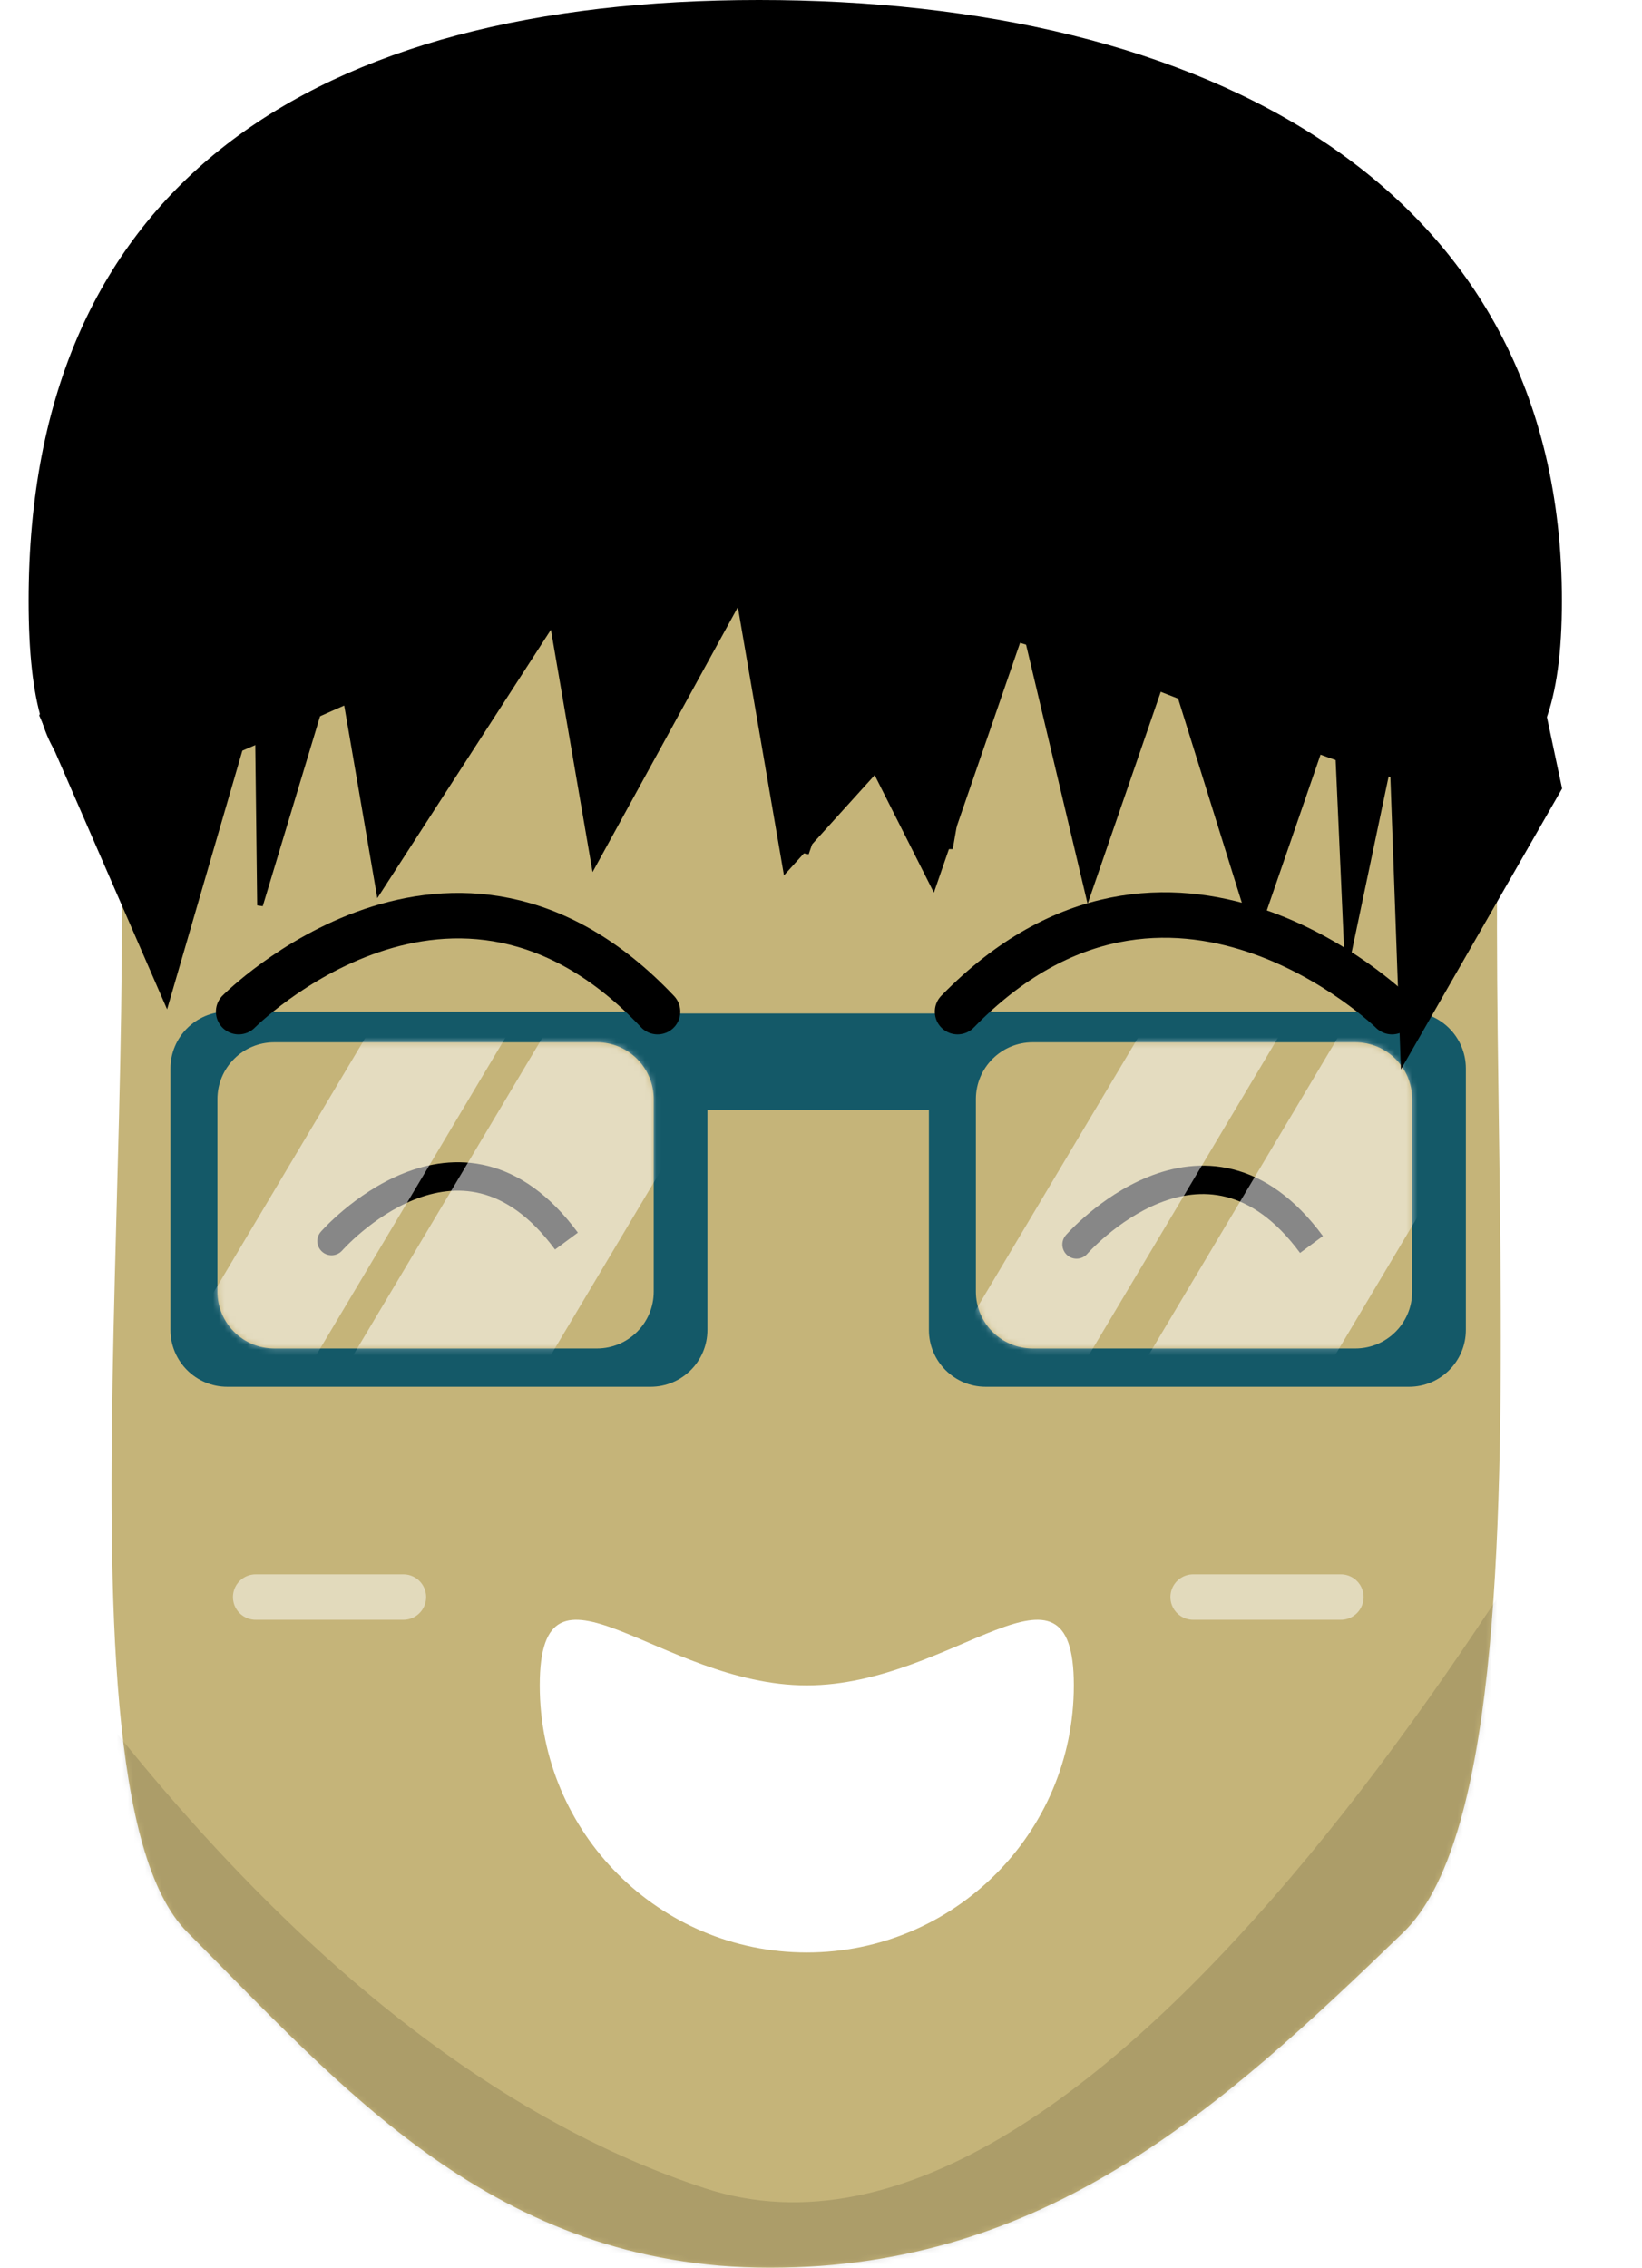 <svg width="289" height="399" viewBox="0 0 289 399" fill="none" xmlns="http://www.w3.org/2000/svg">
<path d="M17 98C3.349 31.436 287.334 62.612 270 98C252.665 133.388 279.224 308.883 247 340C214.776 371.117 184 399 135.5 399C87 399 60 367 33 340C6 313 30.651 164.563 17 98Z" fill="#C5B479"/>
<mask id="mask0_8_50" style="mask-type:alpha" maskUnits="userSpaceOnUse" x="16" y="58" width="255" height="341">
<path d="M17 98C3.349 31.436 287.334 62.612 270 98C252.665 133.388 279.224 308.883 247 340C214.776 371.117 184 399 135.5 399C87 399 60 367 33 340C6 313 30.651 164.563 17 98Z" fill="#C5B479"/>
</mask>
<g mask="url(#mask0_8_50)">
<g style="mix-blend-mode:multiply" filter="url(#filter0_b_8_50)">
<path d="M45 281H71" stroke="white" stroke-opacity="0.5" stroke-width="8" stroke-linecap="round"/>
</g>
<g style="mix-blend-mode:multiply">
<path d="M124 385C54 362 5 285.333 -15 255L-74 426L276 474L307 206C276.667 265.667 194 408 124 385Z" fill="black" fill-opacity="0.13"/>
</g>
<g style="mix-blend-mode:multiply" filter="url(#filter1_b_8_50)">
<path d="M210 281H236" stroke="white" stroke-opacity="0.5" stroke-width="8" stroke-linecap="round"/>
</g>
</g>
<g filter="url(#filter2_d_8_50)">
<path d="M106.788 181.827C135.852 181.827 150.913 181.827 179.977 181.827" stroke="#145968" stroke-width="17"/>
<path d="M30 183C30 177.477 34.477 173 40 173H114.508C120.031 173 124.508 177.477 124.508 183V229C124.508 234.523 120.031 239 114.508 239H40C34.477 239 30 234.523 30 229V183Z" fill="#145968"/>
<path d="M38.269 188.388C38.269 182.865 42.747 178.388 48.269 178.388H105.057C110.58 178.388 115.057 182.865 115.057 188.388V222.265C115.057 227.788 110.58 232.265 105.057 232.265H48.269C42.747 232.265 38.269 227.788 38.269 222.265V188.388Z" fill="#C5B479"/>
<path d="M163.492 183C163.492 177.477 167.969 173 173.492 173H248C253.523 173 258 177.477 258 183V229C258 234.523 253.523 239 248 239H173.492C167.969 239 163.492 234.523 163.492 229V183Z" fill="#145968"/>
<path d="M171.762 188.388C171.762 182.865 176.239 178.388 181.762 178.388H238.549C244.072 178.388 248.549 182.865 248.549 188.388V222.265C248.549 227.788 244.072 232.265 238.549 232.265H181.762C176.239 232.265 171.762 227.788 171.762 222.265V188.388Z" fill="#C5B479"/>
<g filter="url(#filter3_d_8_50)">
<path d="M56.473 207.719C55.562 208.757 55.666 210.336 56.704 211.247C57.742 212.157 59.321 212.054 60.232 211.016L56.473 207.719ZM58.352 209.367C60.232 211.016 60.231 211.017 60.231 211.017C60.231 211.017 60.23 211.018 60.23 211.018C60.23 211.018 60.23 211.018 60.23 211.018C60.231 211.017 60.233 211.015 60.236 211.011C60.243 211.003 60.255 210.99 60.272 210.971C60.307 210.933 60.362 210.872 60.437 210.791C60.588 210.63 60.817 210.389 61.12 210.087C61.727 209.481 62.622 208.633 63.755 207.689C66.037 205.788 69.207 203.559 72.869 202.091C76.518 200.627 80.543 199.959 84.654 200.995C88.742 202.025 93.231 204.817 97.689 210.853L101.71 207.882C96.718 201.122 91.313 197.516 85.876 196.147C80.463 194.783 75.332 195.715 71.007 197.45C66.694 199.18 63.072 201.75 60.554 203.848C59.288 204.903 58.282 205.855 57.587 206.549C57.239 206.896 56.968 207.18 56.781 207.381C56.687 207.482 56.614 207.562 56.562 207.619C56.536 207.647 56.516 207.67 56.501 207.687C56.494 207.695 56.488 207.702 56.483 207.707C56.48 207.71 56.478 207.712 56.477 207.714C56.476 207.715 56.475 207.716 56.475 207.717C56.474 207.718 56.473 207.719 58.352 209.367Z" fill="black"/>
</g>
<g filter="url(#filter4_d_8_50)">
<path d="M187.602 208.318C186.692 209.356 186.795 210.935 187.833 211.846C188.871 212.756 190.451 212.652 191.361 211.614L187.602 208.318ZM189.482 209.966C191.361 211.614 191.361 211.615 191.36 211.616C191.36 211.616 191.36 211.616 191.359 211.617C191.359 211.617 191.359 211.617 191.36 211.617C191.36 211.616 191.362 211.613 191.366 211.61C191.372 211.602 191.385 211.588 191.402 211.569C191.436 211.531 191.492 211.471 191.567 211.39C191.717 211.229 191.947 210.988 192.25 210.685C192.856 210.08 193.752 209.232 194.885 208.288C197.166 206.387 200.337 204.158 203.998 202.689C207.647 201.225 211.672 200.558 215.784 201.594C219.871 202.623 224.36 205.415 228.818 211.451L232.84 208.481C227.847 201.721 222.442 198.115 217.005 196.745C211.592 195.382 206.461 196.314 202.137 198.049C197.824 199.779 194.202 202.349 191.684 204.446C190.417 205.502 189.411 206.454 188.717 207.147C188.369 207.495 188.098 207.778 187.91 207.98C187.817 208.08 187.743 208.16 187.692 208.217C187.666 208.246 187.646 208.269 187.631 208.285C187.623 208.294 187.617 208.301 187.612 208.306C187.61 208.309 187.608 208.311 187.606 208.313C187.605 208.314 187.604 208.315 187.604 208.316C187.603 208.317 187.602 208.318 189.482 209.966Z" fill="black"/>
</g>
<mask id="mask1_8_50" style="mask-type:alpha" maskUnits="userSpaceOnUse" x="171" y="178" width="78" height="55">
<path d="M171.762 188.388C171.762 182.865 176.239 178.388 181.762 178.388H238.549C244.072 178.388 248.549 182.865 248.549 188.388V222.265C248.549 227.788 244.072 232.265 238.549 232.265H181.762C176.239 232.265 171.762 227.788 171.762 222.265V188.388Z" fill="#D9D9D9"/>
</mask>
<g mask="url(#mask1_8_50)">
<rect width="21.329" height="122.852" transform="matrix(0.79 0.613 -0.512 0.859 226.274 134)" fill="white" fill-opacity="0.53"/>
<rect width="28.421" height="122.852" transform="matrix(0.79 0.613 -0.512 0.859 257.849 140)" fill="white" fill-opacity="0.53"/>
</g>
<mask id="mask2_8_50" style="mask-type:alpha" maskUnits="userSpaceOnUse" x="38" y="178" width="78" height="55">
<path d="M38.269 188.388C38.269 182.865 42.747 178.388 48.269 178.388H105.057C110.58 178.388 115.057 182.865 115.057 188.388V222.265C115.057 227.788 110.58 232.265 105.057 232.265H48.269C42.747 232.265 38.269 227.788 38.269 222.265V188.388Z" fill="#D9D9D9"/>
</mask>
<g mask="url(#mask2_8_50)">
<rect width="21.329" height="122.852" transform="matrix(0.79 0.613 -0.512 0.859 90.33 133.925)" fill="white" fill-opacity="0.53"/>
<rect width="30.105" height="122.852" transform="matrix(0.79 0.613 -0.512 0.859 114.888 145)" fill="white" fill-opacity="0.53"/>
</g>
</g>
<path d="M189 296.537C189 322.494 167.957 343.537 142 343.537C116.043 343.537 95 322.494 95 296.537C95 270.579 116.043 296.537 142 296.537C167.957 296.537 189 270.579 189 296.537Z" fill="white"/>
<g filter="url(#filter5_d_8_50)">
<path d="M42 167C42 167 79.778 129 115.735 167" stroke="black" stroke-width="8" stroke-linecap="round"/>
<path d="M245 167C245 167 205.823 128.75 168.534 167" stroke="black" stroke-width="8" stroke-linecap="round"/>
</g>
<path d="M274.903 105.713C274.903 179.049 211.903 105.713 133.592 105.713C55.281 105.713 5.035 179.049 5.035 105.713C5.035 32.377 55.281 0 133.592 0C211.903 0 274.903 32.377 274.903 105.713Z" fill="black"/>
<path d="M29.318 176.119L7.452 125.892L31.882 78.556L137.983 80.04L173.863 111.149L167.194 149.317L163.103 125.519L138.301 152.933L130.118 105.335L104.546 151.947L97.24 109.449L66.686 156.684L59.38 114.186L45.764 159.301L45.312 121.155L29.318 176.119Z" fill="black" stroke="black"/>
<path d="M247.006 186.407L274.406 138.663L264.159 90.42L178.889 84.229L144.028 112.19L141.855 150.15L149.817 127.076L164.284 155.783L180.208 109.634L191.513 157.248L205.731 116.044L220.903 164.629L235.121 123.425L237.145 168.708L245.016 131.283L247.006 186.407Z" fill="black" stroke="black"/>
<defs>
<filter id="filter0_b_8_50" x="37" y="273" width="42" height="16" filterUnits="userSpaceOnUse" color-interpolation-filters="sRGB">
<feFlood flood-opacity="0" result="BackgroundImageFix"/>
<feGaussianBlur in="BackgroundImageFix" stdDeviation="2"/>
<feComposite in2="SourceAlpha" operator="in" result="effect1_backgroundBlur_8_50"/>
<feBlend mode="normal" in="SourceGraphic" in2="effect1_backgroundBlur_8_50" result="shape"/>
</filter>
<filter id="filter1_b_8_50" x="202" y="273" width="42" height="16" filterUnits="userSpaceOnUse" color-interpolation-filters="sRGB">
<feFlood flood-opacity="0" result="BackgroundImageFix"/>
<feGaussianBlur in="BackgroundImageFix" stdDeviation="2"/>
<feComposite in2="SourceAlpha" operator="in" result="effect1_backgroundBlur_8_50"/>
<feBlend mode="normal" in="SourceGraphic" in2="effect1_backgroundBlur_8_50" result="shape"/>
</filter>
<filter id="filter2_d_8_50" x="26" y="173" width="236" height="75" filterUnits="userSpaceOnUse" color-interpolation-filters="sRGB">
<feFlood flood-opacity="0" result="BackgroundImageFix"/>
<feColorMatrix in="SourceAlpha" type="matrix" values="0 0 0 0 0 0 0 0 0 0 0 0 0 0 0 0 0 0 127 0" result="hardAlpha"/>
<feOffset dy="5"/>
<feGaussianBlur stdDeviation="2"/>
<feComposite in2="hardAlpha" operator="out"/>
<feColorMatrix type="matrix" values="0 0 0 0 0 0 0 0 0 0 0 0 0 0 0 0 0 0 0.25 0"/>
<feBlend mode="normal" in2="BackgroundImageFix" result="effect1_dropShadow_8_50"/>
<feBlend mode="normal" in="SourceGraphic" in2="effect1_dropShadow_8_50" result="shape"/>
</filter>
<filter id="filter3_d_8_50" x="51.852" y="195.493" width="53.858" height="24.375" filterUnits="userSpaceOnUse" color-interpolation-filters="sRGB">
<feFlood flood-opacity="0" result="BackgroundImageFix"/>
<feColorMatrix in="SourceAlpha" type="matrix" values="0 0 0 0 0 0 0 0 0 0 0 0 0 0 0 0 0 0 127 0" result="hardAlpha"/>
<feOffset dy="4"/>
<feGaussianBlur stdDeviation="2"/>
<feComposite in2="hardAlpha" operator="out"/>
<feColorMatrix type="matrix" values="0 0 0 0 0 0 0 0 0 0 0 0 0 0 0 0 0 0 0.25 0"/>
<feBlend mode="normal" in2="BackgroundImageFix" result="effect1_dropShadow_8_50"/>
<feBlend mode="normal" in="SourceGraphic" in2="effect1_dropShadow_8_50" result="shape"/>
</filter>
<filter id="filter4_d_8_50" x="182.982" y="196.092" width="53.858" height="24.375" filterUnits="userSpaceOnUse" color-interpolation-filters="sRGB">
<feFlood flood-opacity="0" result="BackgroundImageFix"/>
<feColorMatrix in="SourceAlpha" type="matrix" values="0 0 0 0 0 0 0 0 0 0 0 0 0 0 0 0 0 0 127 0" result="hardAlpha"/>
<feOffset dy="4"/>
<feGaussianBlur stdDeviation="2"/>
<feComposite in2="hardAlpha" operator="out"/>
<feColorMatrix type="matrix" values="0 0 0 0 0 0 0 0 0 0 0 0 0 0 0 0 0 0 0.25 0"/>
<feBlend mode="normal" in2="BackgroundImageFix" result="effect1_dropShadow_8_50"/>
<feBlend mode="normal" in="SourceGraphic" in2="effect1_dropShadow_8_50" result="shape"/>
</filter>
<filter id="filter5_d_8_50" x="27" y="146" width="233" height="47" filterUnits="userSpaceOnUse" color-interpolation-filters="sRGB">
<feFlood flood-opacity="0" result="BackgroundImageFix"/>
<feColorMatrix in="SourceAlpha" type="matrix" values="0 0 0 0 0 0 0 0 0 0 0 0 0 0 0 0 0 0 127 0" result="hardAlpha"/>
<feOffset dy="11"/>
<feGaussianBlur stdDeviation="5.5"/>
<feComposite in2="hardAlpha" operator="out"/>
<feColorMatrix type="matrix" values="0 0 0 0 0 0 0 0 0 0 0 0 0 0 0 0 0 0 0.11 0"/>
<feBlend mode="normal" in2="BackgroundImageFix" result="effect1_dropShadow_8_50"/>
<feBlend mode="normal" in="SourceGraphic" in2="effect1_dropShadow_8_50" result="shape"/>
</filter>
</defs>
</svg>
